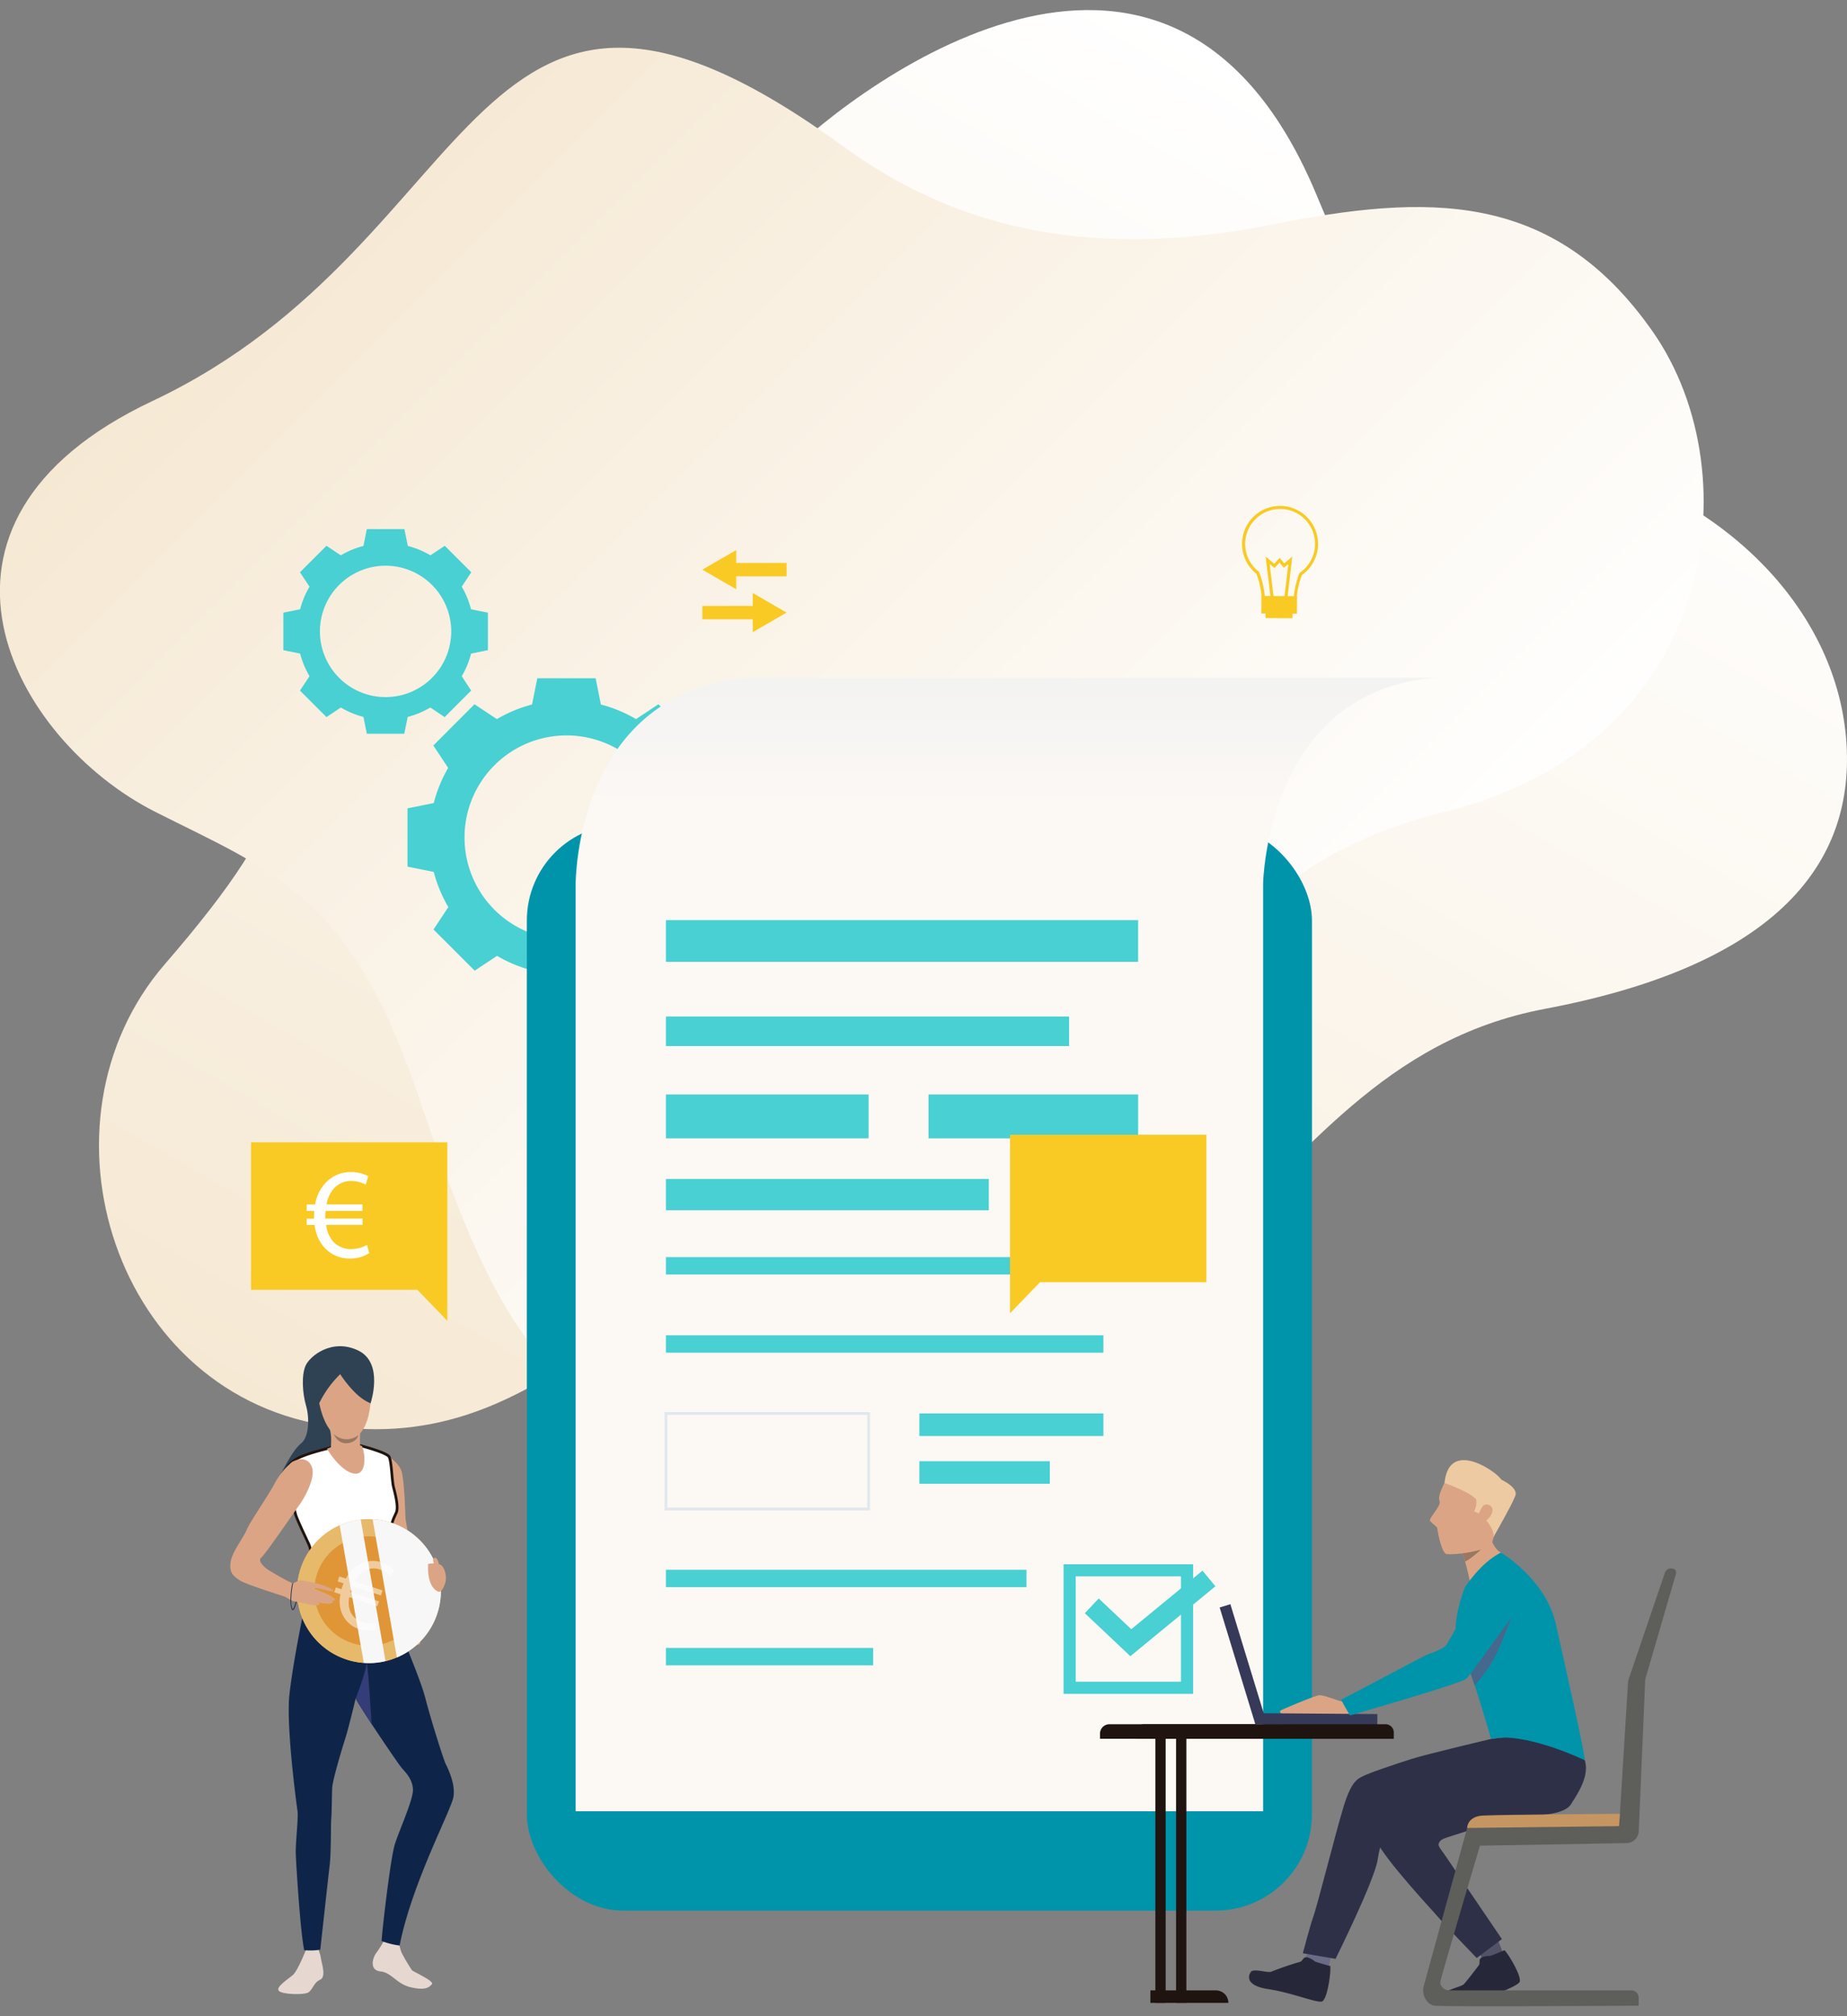 <?xml version="1.0" encoding="UTF-8"?> <svg xmlns="http://www.w3.org/2000/svg" xmlns:xlink="http://www.w3.org/1999/xlink" viewBox="0 0 660 720" width="660" height="720"><rect x="0" y="0" width="660" height="720" fill="#808080" stroke="none"/><defs><style>.cls-1{isolation:isolate;}.cls-2{fill:none;}.cls-3{fill:url(#ÅÂÁ_Ï_ÌÌ_È_ËÂÌÚ_4);}.cls-4{fill:url(#ÅÂÁ_Ï_ÌÌ_È_ËÂÌÚ_4-2);}.cls-5{fill:#48d0d3;}.cls-6{fill:#0094aa;}.cls-7{fill:#f9ca24;}.cls-8{fill:url(#linear-gradient);}.cls-9{fill:#e0e8ee;}.cls-10{fill:#dba585;}.cls-11{fill:#363957;}.cls-12{fill:#525368;}.cls-13{fill:#6a6b87;}.cls-14{fill:#26283a;}.cls-15{fill:#2e3048;}.cls-16{fill:#eecaa2;}.cls-17{fill:#5e5e5b;}.cls-18{fill:#c59661;}.cls-19{fill:#1f140f;}.cls-20{fill:#997761;}.cls-21{fill:#46688d;}.cls-22{fill:#e6d8d1;}.cls-23{fill:#0e2549;}.cls-24{fill:#2e4254;}.cls-25,.cls-31{fill:#fff;}.cls-25{stroke:#1f140f;stroke-miterlimit:10;stroke-width:0.97px;}.cls-26{fill:#343d77;}.cls-27{fill:#e7b96b;}.cls-28{fill:#e09637;}.cls-29{fill:#f7f7f7;mix-blend-mode:soft-light;}.cls-30{fill:#2d374b;}.cls-32{opacity:0.51;}</style><linearGradient id="ÅÂÁ_Ï_ÌÌ_È_ËÂÌÚ_4" x1="442.61" y1="1802.29" x2="147.38" y2="1290.94" gradientTransform="matrix(1, 0, 0, -1, 32.71, 1843.93)" gradientUnits="userSpaceOnUse"><stop offset="0" stop-color="#fff"></stop><stop offset="1" stop-color="#f6e9d4"></stop></linearGradient><linearGradient id="ÅÂÁ_Ï_ÌÌ_È_ËÂÌÚ_4-2" x1="438.94" y1="1463.97" x2="106.3" y2="1796.62" xlink:href="#ÅÂÁ_Ï_ÌÌ_È_ËÂÌÚ_4"></linearGradient><linearGradient id="linear-gradient" x1="359.7" y1="153.45" x2="359.7" y2="286.29" gradientUnits="userSpaceOnUse"><stop offset="0" stop-color="#e0e8ee"></stop><stop offset="1" stop-color="#fcf8f4"></stop></linearGradient></defs><g class="cls-1"><g id="_Layer_" data-name="&lt;Layer&gt;"><rect class="cls-2" width="660" height="720"></rect><path class="cls-3" d="M552,360.28c-58,10.94-85.68,53.65-119.7,82.41-40.05,33.86-88.73,15.09-130.34,9.12-74.79-10.73-100.21,68.06-182.51,57.62C40.71,499.44,10,400.77,58.93,344.28S106.3,270.72,95,230.76,64,116,142.8,109.23c67.76-5.81,106.93-22.74,136.75-52.17S419.24-53.39,470.48,69.69c24.49,58.82,39.26,79.51,94.27,94.6s93.47,56.62,95.19,103.65C661.57,312.47,629.51,345.66,552,360.28Z" transform="translate(0)"></path><path class="cls-4" d="M301.77,52.6C348.3,86.55,400.07,91,454.68,80.17s100.29-12.8,136,38.4,22.4,147.58-74.47,171.34c-92.35,22.65-107.76,96.93-124.12,149.68-19.86,64-79.44,90.59-141,77.79s-78.45-58.1-102.28-128-51.93-78.55-93.33-99.46c-50.71-25.6-93.77-103-1-146.72C175.66,86.08,166.48-46.12,301.77,52.6Z" transform="translate(0)"></path><path class="cls-5" d="M249.9,286.78a48.57,48.57,0,0,0-5.21-12.56l5.3-8-7.35-7.36-7.36-7.36-8,5.3a49,49,0,0,0-12.56-5.21l-1.88-9.38H192l-1.88,9.38a49,49,0,0,0-12.56,5.21l-8-5.3-7.36,7.36-7.35,7.36,5.3,8A48.57,48.57,0,0,0,155,286.78l-9.38,1.89v20.81l9.38,1.89a48.42,48.42,0,0,0,5.21,12.56l-5.3,8,7.35,7.35,7.36,7.36,8-5.3a49,49,0,0,0,12.56,5.21l1.88,9.38h20.82l1.88-9.38a49,49,0,0,0,12.56-5.21l8,5.3,7.36-7.36,7.35-7.35-5.3-8a48.42,48.42,0,0,0,5.21-12.56l9.38-1.89V288.67Zm-47.45,48.76a36.46,36.46,0,1,1,36.46-36.46A36.46,36.46,0,0,1,202.45,335.54Z" transform="translate(0)"></path><path class="cls-5" d="M168.31,217.58A31.11,31.11,0,0,0,165,209.5l3.41-5.14-4.74-4.73-4.73-4.73-5.13,3.41a31.4,31.4,0,0,0-8.08-3.35l-1.22-6H131.08l-1.21,6a31.11,31.11,0,0,0-8.08,3.35l-5.13-3.41-4.74,4.73-4.73,4.73,3.41,5.14a31.11,31.11,0,0,0-3.35,8.08l-6,1.21v13.39l6,1.22a31.4,31.4,0,0,0,3.35,8.08l-3.41,5.13,4.73,4.73,4.74,4.74,5.13-3.42a31.49,31.49,0,0,0,8.08,3.36l1.21,6h13.39l1.22-6a31.79,31.79,0,0,0,8.08-3.36l5.13,3.42,4.73-4.74,4.74-4.73L165,241.48a31.4,31.4,0,0,0,3.35-8.08l6-1.22V218.79Zm-30.53,31.36a23.46,23.46,0,1,1,23.46-23.46A23.46,23.46,0,0,1,137.78,248.94Z" transform="translate(0)"></path><rect class="cls-6" x="188.25" y="294.35" width="280.55" height="387.94" rx="34.39" transform="translate(657.06 976.64) rotate(180)"></rect><polygon class="cls-7" points="281.08 218.76 268.97 211.77 268.97 216.38 250.97 216.38 250.97 221.15 268.97 221.15 268.97 225.75 281.08 218.76"></polygon><polygon class="cls-7" points="250.97 203.43 263.08 210.42 263.08 205.81 281.08 205.81 281.08 201.05 263.08 201.05 263.08 196.44 250.97 203.43"></polygon><path class="cls-7" d="M456.55,218.2a6.75,6.75,0,0,1-3.9-1.57,5.08,5.08,0,0,1-1.86-3.87,30.54,30.54,0,0,0-1.84-7.89,13.58,13.58,0,1,1,16.27.48,29,29,0,0,0-1.8,7.5c0,3-2.88,5.4-6.35,5.37Zm1.8-36.39a12.47,12.47,0,0,0-8.59,22.28l.12.1.06.15a31.64,31.64,0,0,1,2,8.36v.05a4,4,0,0,0,1.47,3,5.74,5.74,0,0,0,3.7,1.32c2.87,0,5.22-1.91,5.24-4.29v0a30.88,30.88,0,0,1,1.93-8l.07-.17.14-.1a12.47,12.47,0,0,0-6.1-22.72Z" transform="translate(0)"></path><polygon class="cls-7" points="454.04 213.57 452.26 198.77 455.34 201.32 457.26 199.2 458.91 201.19 461.79 198.75 460.04 213.57 458.94 213.44 460.36 201.42 458.77 202.76 457.22 200.9 455.45 202.86 453.69 201.4 455.14 213.44 454.04 213.57"></polygon><rect class="cls-7" x="452.24" y="216.87" width="9.63" height="3.88" transform="translate(1.5 -3.1) rotate(0.39)"></rect><rect class="cls-7" x="450.71" y="212.9" width="12.73" height="6.25" transform="translate(1.46 -3.06) rotate(0.38)"></rect><path class="cls-8" d="M513.7,242c-61.18,4-62.34,73.51-62.34,73.51V646.81H205.7V315.55s-.28-69.32,62.65-73.51Z" transform="translate(0)"></path><path class="cls-9" d="M310.88,539.37H237.46V504.26h73.42Zm-72.43-1h71.44V505.25H238.45Z" transform="translate(0)"></path><rect class="cls-5" x="237.96" y="328.58" width="168.73" height="14.89"></rect><rect class="cls-5" x="237.96" y="363.01" width="144.07" height="10.55"></rect><rect class="cls-5" x="237.96" y="390.84" width="72.42" height="15.66"></rect><rect class="cls-5" x="331.79" y="390.84" width="74.91" height="15.66"></rect><rect class="cls-5" x="237.96" y="421.01" width="115.38" height="11.17"></rect><rect class="cls-5" x="237.96" y="448.92" width="130" height="6.2"></rect><rect class="cls-5" x="237.96" y="476.84" width="156.33" height="6.2"></rect><rect class="cls-5" x="328.53" y="504.75" width="65.76" height="8.06"></rect><rect class="cls-5" x="328.53" y="521.81" width="46.61" height="8.06"></rect><rect class="cls-5" x="237.96" y="560.58" width="128.84" height="6.2"></rect><rect class="cls-5" x="237.96" y="588.5" width="74.05" height="6.2"></rect><path class="cls-5" d="M426.34,604.89H380.05V558.6h46.29Zm-41.95-4.34H422V562.94H384.39Z" transform="translate(0)"></path><polygon class="cls-5" points="403.92 591.44 387.65 576.09 392.61 570.83 404.25 581.8 429.7 560.89 434.3 566.48 403.92 591.44"></polygon><polygon class="cls-7" points="431.08 405.22 360.92 405.22 360.92 457.88 360.92 468.98 371.63 457.88 431.08 457.88 431.08 405.22"></polygon><polygon class="cls-7" points="89.7 407.94 159.85 407.94 159.85 460.6 159.85 471.69 149.14 460.6 89.7 460.6 89.7 407.94"></polygon><path class="cls-10" d="M483.36,607.07a32.47,32.47,0,0,1-3.66.54c-1.19,0-6.66-2.45-8.41-2.21s-13.18,5.09-13.7,5.45.24,1.13.24,1.13l26.24.31Z" transform="translate(0)"></path><rect class="cls-11" x="448.58" y="611.92" width="43.64" height="4" transform="translate(936.13 1231.38) rotate(-179.57)"></rect><rect class="cls-11" x="422.26" y="592.3" width="43.64" height="4" transform="translate(5.63 1192.76) rotate(-107)"></rect><path class="cls-12" d="M528.24,696.49l1.69,3.64s7.08-2.64,7.12-2.73-1.95-5-1.95-5Z" transform="translate(0)"></path><path class="cls-13" d="M467.54,696.41l-2,5.73s7.77,1.72,8.9,1.63c.1,0,1.48-6.49,1.48-6.49Z" transform="translate(0)"></path><path class="cls-14" d="M475.35,702.1s-5.43-1.48-5.59-1.72-2.16-1.58-3.19-1.41-1.12,1.41-2.14,1.66a106.11,106.11,0,0,0-10.07,3.44c-1.11.65-6.36-1.27-7.37.1s-2,4.94,6.26,6.17,17.1,4.92,19.07,4.42S475.66,704.3,475.35,702.1Z" transform="translate(0)"></path><path class="cls-14" d="M537.61,696.43s-5,2.15-5.3,2.07-2.6.09-3.28.84,0,1.75-.65,2.56-4.22,5.56-5.27,6.66c-.86.9-5.58,1.74-7.09,3.32-1.14,1.19.2,6,8.22,3.68,7.81-2.22,17.49-6.06,18.69-7.64S539.17,697.93,537.61,696.43Z" transform="translate(0)"></path><path class="cls-15" d="M532.44,625s-22.16,9.86-26.85,13.22-15,9.58-15.32,11.1-2.38,0,1.27,7.62,20.88,25.84,22.5,27.83,13.64,14.46,13.64,14.46l9-6.77s-17.3-25.43-19.8-29.17-3.63-4.29-2.15-5.94,7.39-1.63,37.83-14.23c3-1.26,11.52-4.18,12.64-8.26,2-7.38.29-16.73-7.89-20.85S532.44,625,532.44,625Z" transform="translate(0)"></path><path class="cls-10" d="M521.9,553.66a3.12,3.12,0,0,1,.63,1.07,24.43,24.43,0,0,1,1,2.91c1,3.51,1.92,8,1.92,8s12.68-10.56,10.89-11.23-3.12-3.75-3.12-3.75S520.57,552.48,521.9,553.66Z" transform="translate(0)"></path><path class="cls-15" d="M532.79,621s-22.89,5.38-28.55,7.19-15.4,5-18,6.49c-1.39.79-3.51,2-6.06,10.25-2.88,9.38-9.46,35.75-11,39.86-.94,2.58-3.63,12.73-3.63,12.73l11.69,2s13.94-28,15.07-35.53c1.9-12.58,6.78-12.65,8.75-13.79s11.46,1,45.22-1.69c3.38-.27,12.6-.44,15-4.08,4.31-6.58,8.67-14.05,2-20.67S532.79,621,532.79,621Z" transform="translate(0)"></path><path class="cls-10" d="M517.43,527.17s-4,6.84-3.06,8.7-4.14,6.38-3.31,7.34,2.54,2.11,2.51,2.39S515,554.79,517,555s15.23-.49,16.33-4.65,4.35-13.26,5.11-15S531.52,520.63,517.43,527.17Z" transform="translate(0)"></path><path class="cls-16" d="M533.82,525.85a14.71,14.71,0,0,1,2.72,2.58c.87.41,6,3,4.94,5.72-1.44,3.71-7.25,13.66-7.74,14.7-.07.14-.07-.12,0-.68-.36-3.51-4.68-7.45-4.68-7.45l-2.31-1a6.72,6.72,0,0,0,.73-4.33c-2.61-2.8-11.29-5.81-11.29-5.81C517.41,517.16,528,521.53,533.82,525.85Z" transform="translate(0)"></path><path class="cls-10" d="M529.89,537.81a2.05,2.05,0,0,1,3.38,2c-.47,2.76-4.44,5-5.31,3.74S529.24,538.81,529.89,537.81Z" transform="translate(0)"></path><path class="cls-6" d="M536.32,554.43s16.06,9.36,19.69,25.71,10.18,45.05,10.29,48.45c0,0-21.74-10.46-33.51-7.58,0,0-7.41-26.64-11.31-32.93S523.37,567,523.37,567,528.91,558.12,536.32,554.43Z" transform="translate(0)"></path><path class="cls-17" d="M594.89,561.75l-12.94,38a3.43,3.43,0,0,0-.18.89l-3.1,49.92-54.13,1.21-15.77,57.4a6,6,0,0,0,.88,5.08,4.37,4.37,0,0,0,3,2c3.43.42,72.91,0,72.91,0v-2.88a2.62,2.62,0,0,0-2.65-2.59H518a3.52,3.52,0,0,1-2.76-1.29,2.26,2.26,0,0,1-.55-1.78c.28-1.83,14.15-48.6,14.15-48.6l52.33-.93a4.45,4.45,0,0,0,4.42-4.23l2.28-53.7a4.18,4.18,0,0,1,.16-1l10.58-36.3s1.11-2.53-.93-2.77A2.26,2.26,0,0,0,594.89,561.75Z" transform="translate(0)"></path><path class="cls-18" d="M524.26,652.78s0-4.14,5.64-4.43c6.52-.33,48.94-.63,48.94-.63l-.28,4.41Z" transform="translate(0)"></path><path class="cls-19" d="M498.05,619v1.94H405.86V619a3,3,0,0,1,2.7-3.26h86.79A3,3,0,0,1,498.05,619Z" transform="translate(0)"></path><path class="cls-19" d="M438.94,715.24H411.08v-4.46h23.41a4.46,4.46,0,0,1,4.45,4.46Z" transform="translate(0)"></path><rect class="cls-19" x="412.85" y="620.93" width="3.68" height="94.31"></rect><rect class="cls-19" x="420.25" y="620.93" width="3.68" height="94.31"></rect><path class="cls-20" d="M522.53,554.73a24.43,24.43,0,0,1,1,2.91c1.9-.79,5.52-4.13,5.63-4.24A52.37,52.37,0,0,1,522.53,554.73Z" transform="translate(0)"></path><path class="cls-19" d="M458.93,620.93H393.07V619a3.37,3.37,0,0,1,3.46-3.26h52.09Z" transform="translate(0)"></path><path class="cls-6" d="M529.27,567.09s-3.83,5.42-6.19,9.53c-2.68,4.65-5.32,9.25-5.9,10.28-1.18,2.1-5.39,3.22-7.25,4s-30.25,16-30.61,16,3.07,5.69,3.07,5.69,39.62-11.36,41.4-13,7.07-9,9.23-12.09,5.22-7.67,6.89-9.73c1.88-2.29,5.81-10.15.81-14.07C534.34,558.7,530.81,564.79,529.27,567.09Z" transform="translate(0)"></path><path class="cls-21" d="M540.13,577.51s-4.58,12.43-7.34,16.66a81,81,0,0,1-5.8,7.76l-1.46-4.29S537.39,581.33,540.13,577.51Z" transform="translate(0)"></path><path class="cls-22" d="M109.84,695.11s-3.39,8.72-5.24,10.24-6.09,4.23-5,5.56,8.54,1.52,10.32.73S112,708,114.35,707s.58-5.85.33-7.62c-.32-2.31-.94-2.64-.94-3.83S109.84,695.11,109.84,695.11Z" transform="translate(0)"></path><path class="cls-22" d="M142.24,692.86s.85,3.49,1.25,4.42a63.59,63.59,0,0,0,3.71,6.29c.53.59,8.13,3.9,7.14,5s-2.25,2.31-7.47,1.12S140,704.42,135.94,704s-2.87-4.9-1.28-6.88a34.52,34.52,0,0,0,3.25-5.49Z" transform="translate(0)"></path><path class="cls-23" d="M162.05,641.6c-.7,4.67-14.63,30.35-19.15,52.66,0,.18-.08.34-.13.5a27.23,27.23,0,0,1-6.4-1.61c.11-3.29,3.16-29.69,4.74-34.62,1.66-5.16,6.65-16.08,6.46-19.58s-2.46-5.85-4-7.57c-.87-1-6.34-9-10.82-15.78h0c-2.57-3.91-4.81-7.45-5.69-9.08a3.38,3.38,0,0,1-.38-.89c0-1.26-19.75-35.42,15.4-29.82,0,0,.9,5.76,1.09,6.85.13.7,3.08,7.68,5.61,14.31,1.38,3.63,2.63,7.16,3.23,9.5.7,2.78,1.93,7,3.18,11.12h0c1.75,5.71,3.54,11.21,4.06,12.3C160.16,631.78,162.74,636.94,162.05,641.6Z" transform="translate(0)"></path><path class="cls-23" d="M127.52,604.69s-2.7,11.62-4.19,16.29-4.5,14.85-4.63,17.53-.13,8.53-.33,10.91,0,12-.58,16.81-3.14,28.42-3.34,29.91a.44.44,0,0,1,0,.1,21.86,21.86,0,0,1-5.76.18.31.31,0,0,0,0-.08c-1.38-6.48-2.87-30.52-3-34.39s1-12.71.6-15.39-4.07-30.16-2.88-41.28,5-29.47,5-29.47S147.86,561.62,127.52,604.69Z" transform="translate(0)"></path><path class="cls-10" d="M145.22,586.28c-.1-1-1.13-7.93-2-12.41s-1.63-8.57-2.13-10.35l-.15-.6c-.33-1.32-1-4.27-1.77-7-.06-.19-.11-.39-.16-.58v-1c-.53-1.92.29-2.9.45-4.37a4.57,4.57,0,0,0-.08-1.49s0,0,0-.06a33.36,33.36,0,0,1-1-6c0-4.07-1.88-23.68-1.88-23.68s6.26,2.94,7.16,7.3,1.14,14,1.24,16,3.21,16.87,3.5,20.25a43.84,43.84,0,0,0,1.44,8.53c.7,2.28.1,13.89.3,15.67S145.32,587.28,145.22,586.28Z" transform="translate(0)"></path><path class="cls-24" d="M132.42,501.09s4.9-14.37-4.45-18.83-17.29,2-18.79,5.47-1.1,9.82.18,14.24,1.09,11.14-1.69,13.39-5.23,7.15-7.49,11.3,20-9.78,20-9.78Z" transform="translate(0)"></path><path class="cls-10" d="M124.08,484.71s9.73,2.88,8.34,16.38-7.74,12.8-8.34,12.9-8.13.59-10.51-15.78S124.08,484.71,124.08,484.71Z" transform="translate(0)"></path><path class="cls-25" d="M128.69,516.22s9.44,2.43,10.34,4,1,8.53,1.58,10.81,1.89,7.14,1,9.13-1.89,3.87-1.59,5.26,1.09,5.26.4,8.24a37.1,37.1,0,0,0-.2,13.4c.89,4.26,1.78,8,1.88,8.73s-33.7,0-33.7,0,2.74-9.53,3.73-11.71-.89-10.62-1.78-12.6-4.77-10-4.77-10.92c0,0-4.09-14-3.73-14.49s.14-2.55,4-5c3-1.86,11.84-4.07,14.32-4.46A84.44,84.44,0,0,1,128.69,516.22Z" transform="translate(0)"></path><path class="cls-10" d="M128.72,511.5s-.42,4.81.44,7.59-9.73,2.65-10.59.53.42-5.06-.75-9.51S128.72,511.5,128.72,511.5Z" transform="translate(0)"></path><path class="cls-24" d="M121.57,490.73s5.29,8.41,10.85,10.36c0,0,3-14.11-9.51-17.06s-10.57,14.24-9.64,18.83A37.23,37.23,0,0,1,121.57,490.73Z" transform="translate(0)"></path><path class="cls-20" d="M119.27,512.07a6.57,6.57,0,0,0,8.76.42s-.4,2.56-3.94,2.89S119.27,512.07,119.27,512.07Z" transform="translate(0)"></path><path class="cls-26" d="M132.78,615.61h0c-2.57-3.91-4.81-7.45-5.69-9.08h0s3.47-8.77,3.84-12.19S132.78,615.61,132.78,615.61Z" transform="translate(0)"></path><path class="cls-10" d="M116.86,517.38s4.37,7.55,9.22,8.76,4.7-6.16,3.28-9.74c0,0-.15-.39-4.9-.46A16,16,0,0,0,116.86,517.38Z" transform="translate(0)"></path><path class="cls-27" d="M106.52,572.64a25.7,25.7,0,1,1,29.76,20.87A25.69,25.69,0,0,1,106.52,572.64Z" transform="translate(0)"></path><path class="cls-27" d="M137.78,593.2l-8.87-50.53a25.7,25.7,0,0,1,8.87,50.53Z" transform="translate(0)"></path><path class="cls-27" d="M106.52,572.64a25.71,25.71,0,0,1,14.83-27.91L130,593.84A25.72,25.72,0,0,1,106.52,572.64Z" transform="translate(0)"></path><path class="cls-28" d="M112.31,567.69a19.53,19.53,0,1,1,19,20A19.52,19.52,0,0,1,112.31,567.69Z" transform="translate(0)"></path><path class="cls-29" d="M141.81,591.89a25.7,25.7,0,0,0-8.67-49.36Z" transform="translate(0)"></path><path class="cls-29" d="M130,593.84l-8.62-49.11a25.67,25.67,0,0,1,6-1.84c.51-.09,1-.16,1.52-.22l8.87,50.53c-.5.12-1,.22-1.5.31A25.41,25.41,0,0,1,130,593.84Z" transform="translate(0)"></path><path class="cls-10" d="M104.35,522.09a26,26,0,0,0-6.21,7.68c-2.68,5-8.83,13.69-10,16.57s-5.16,7.73-5.73,11.47.93,5,3.31,6.58S105,571.17,105,571.17s3-4.79,1.47-5.11c-2.75-.59-9.33-4.68-10.45-5.34s-4.2-3.26-2.71-4.45,11.6-16,13.68-18.86,5.86-9.93,4.47-13.5S106.81,520.74,104.35,522.09Z" transform="translate(0)"></path><path class="cls-10" d="M103,565.14a2.72,2.72,0,0,0,1.53.3c1.26-.22,2.46-1.74,4-.79s-.31,6.37-1.2,7.12-3.37.07-6.33-2.28S103,565.14,103,565.14Z" transform="translate(0)"></path><path class="cls-10" d="M108,564.4s2.72.41,5.68,1.2c2.6.7,5.47,2,5.54,2.52s-2.71-.33-5.34-.86c-2.42-.49-2,0-2,0s-.1-.14,2.42.88c2.72,1.09,5.38,2.47,5.38,3.12,0,.32-.18.44-1.24.2.58.26.58.45.49.68-.49,1.23-4.75.21-6.44-.2,1.3.32,2.21.69,1.39,1.25s-6.88-1-9.07-1.46C102.38,571.27,108,564.4,108,564.4Z" transform="translate(0)"></path><path class="cls-10" d="M153,558.49s3.92-.91,5.19,1a7.39,7.39,0,0,1,1,5.45c-.31,1.12-1.33,4-2.66,3.42C152.24,566.43,153,558.49,153,558.49Z" transform="translate(0)"></path><path class="cls-10" d="M156.86,558.54s-.55-2.66-1.61-2.2-.1,2.2-.1,2.2Z" transform="translate(0)"></path><path class="cls-30" d="M106,572c-.73,2.94-1.15,3-1.34,3h0c-.33,0-.5-.46-.59-.81a10.92,10.92,0,0,1-.31-2.94,31.88,31.88,0,0,1,.67-5.79,1,1,0,0,1,0-.12l.16,0h0l.16,0a31.91,31.91,0,0,0-.69,6,10.21,10.21,0,0,0,.3,2.69c.14.54.27.57.27.57s.15,0,.37-.56a13.3,13.3,0,0,0,.66-2.13Z" transform="translate(0)"></path><path class="cls-31" d="M131.94,447.5a12.42,12.42,0,0,1-6.85,1.93,12,12,0,0,1-9.32-4.09,14.13,14.13,0,0,1-3.31-7.9h-2.85v-2.25h2.62v-.69c0-.74,0-1.43.09-2.07h-2.71v-2.3h3a14.6,14.6,0,0,1,3.77-7.76,12.09,12.09,0,0,1,9.1-3.81,13,13,0,0,1,6.11,1.47l-.92,3a10.58,10.58,0,0,0-5.15-1.29,8,8,0,0,0-6.06,2.53,10.84,10.84,0,0,0-2.76,5.83h12.82v2.3H116.32c0,.6-.09,1.29-.09,1.93v.83h13.32v2.25h-13a11,11,0,0,0,2.53,6,8.69,8.69,0,0,0,6.47,2.67,11.89,11.89,0,0,0,5.61-1.52Z" transform="translate(0)"></path><g class="cls-32"><path class="cls-31" d="M134.23,582a10.1,10.1,0,0,1-5.79-.22,9.83,9.83,0,0,1-6.2-5.51,11.48,11.48,0,0,1-.58-6.94l-2.21-.72.57-1.74,2,.66c0-.18.11-.36.17-.54.18-.57.39-1.09.59-1.58l-2.1-.67.57-1.78,2.35.76a11.83,11.83,0,0,1,4.86-5.07,9.87,9.87,0,0,1,8-.68,10.76,10.76,0,0,1,4.37,2.67l-1.48,2.12a8.6,8.6,0,0,0-3.66-2.29,6.52,6.52,0,0,0-5.33.44,8.83,8.83,0,0,0-3.59,3.83l9.92,3.21-.57,1.78-10.25-3.31c-.18.45-.39,1-.55,1.47l-.21.64,10.32,3.33-.57,1.75-10.06-3.26a8.87,8.87,0,0,0,.45,5.29,7,7,0,0,0,4.35,3.69,9.66,9.66,0,0,0,4.72.23Z" transform="translate(0)"></path></g></g></g></svg> 